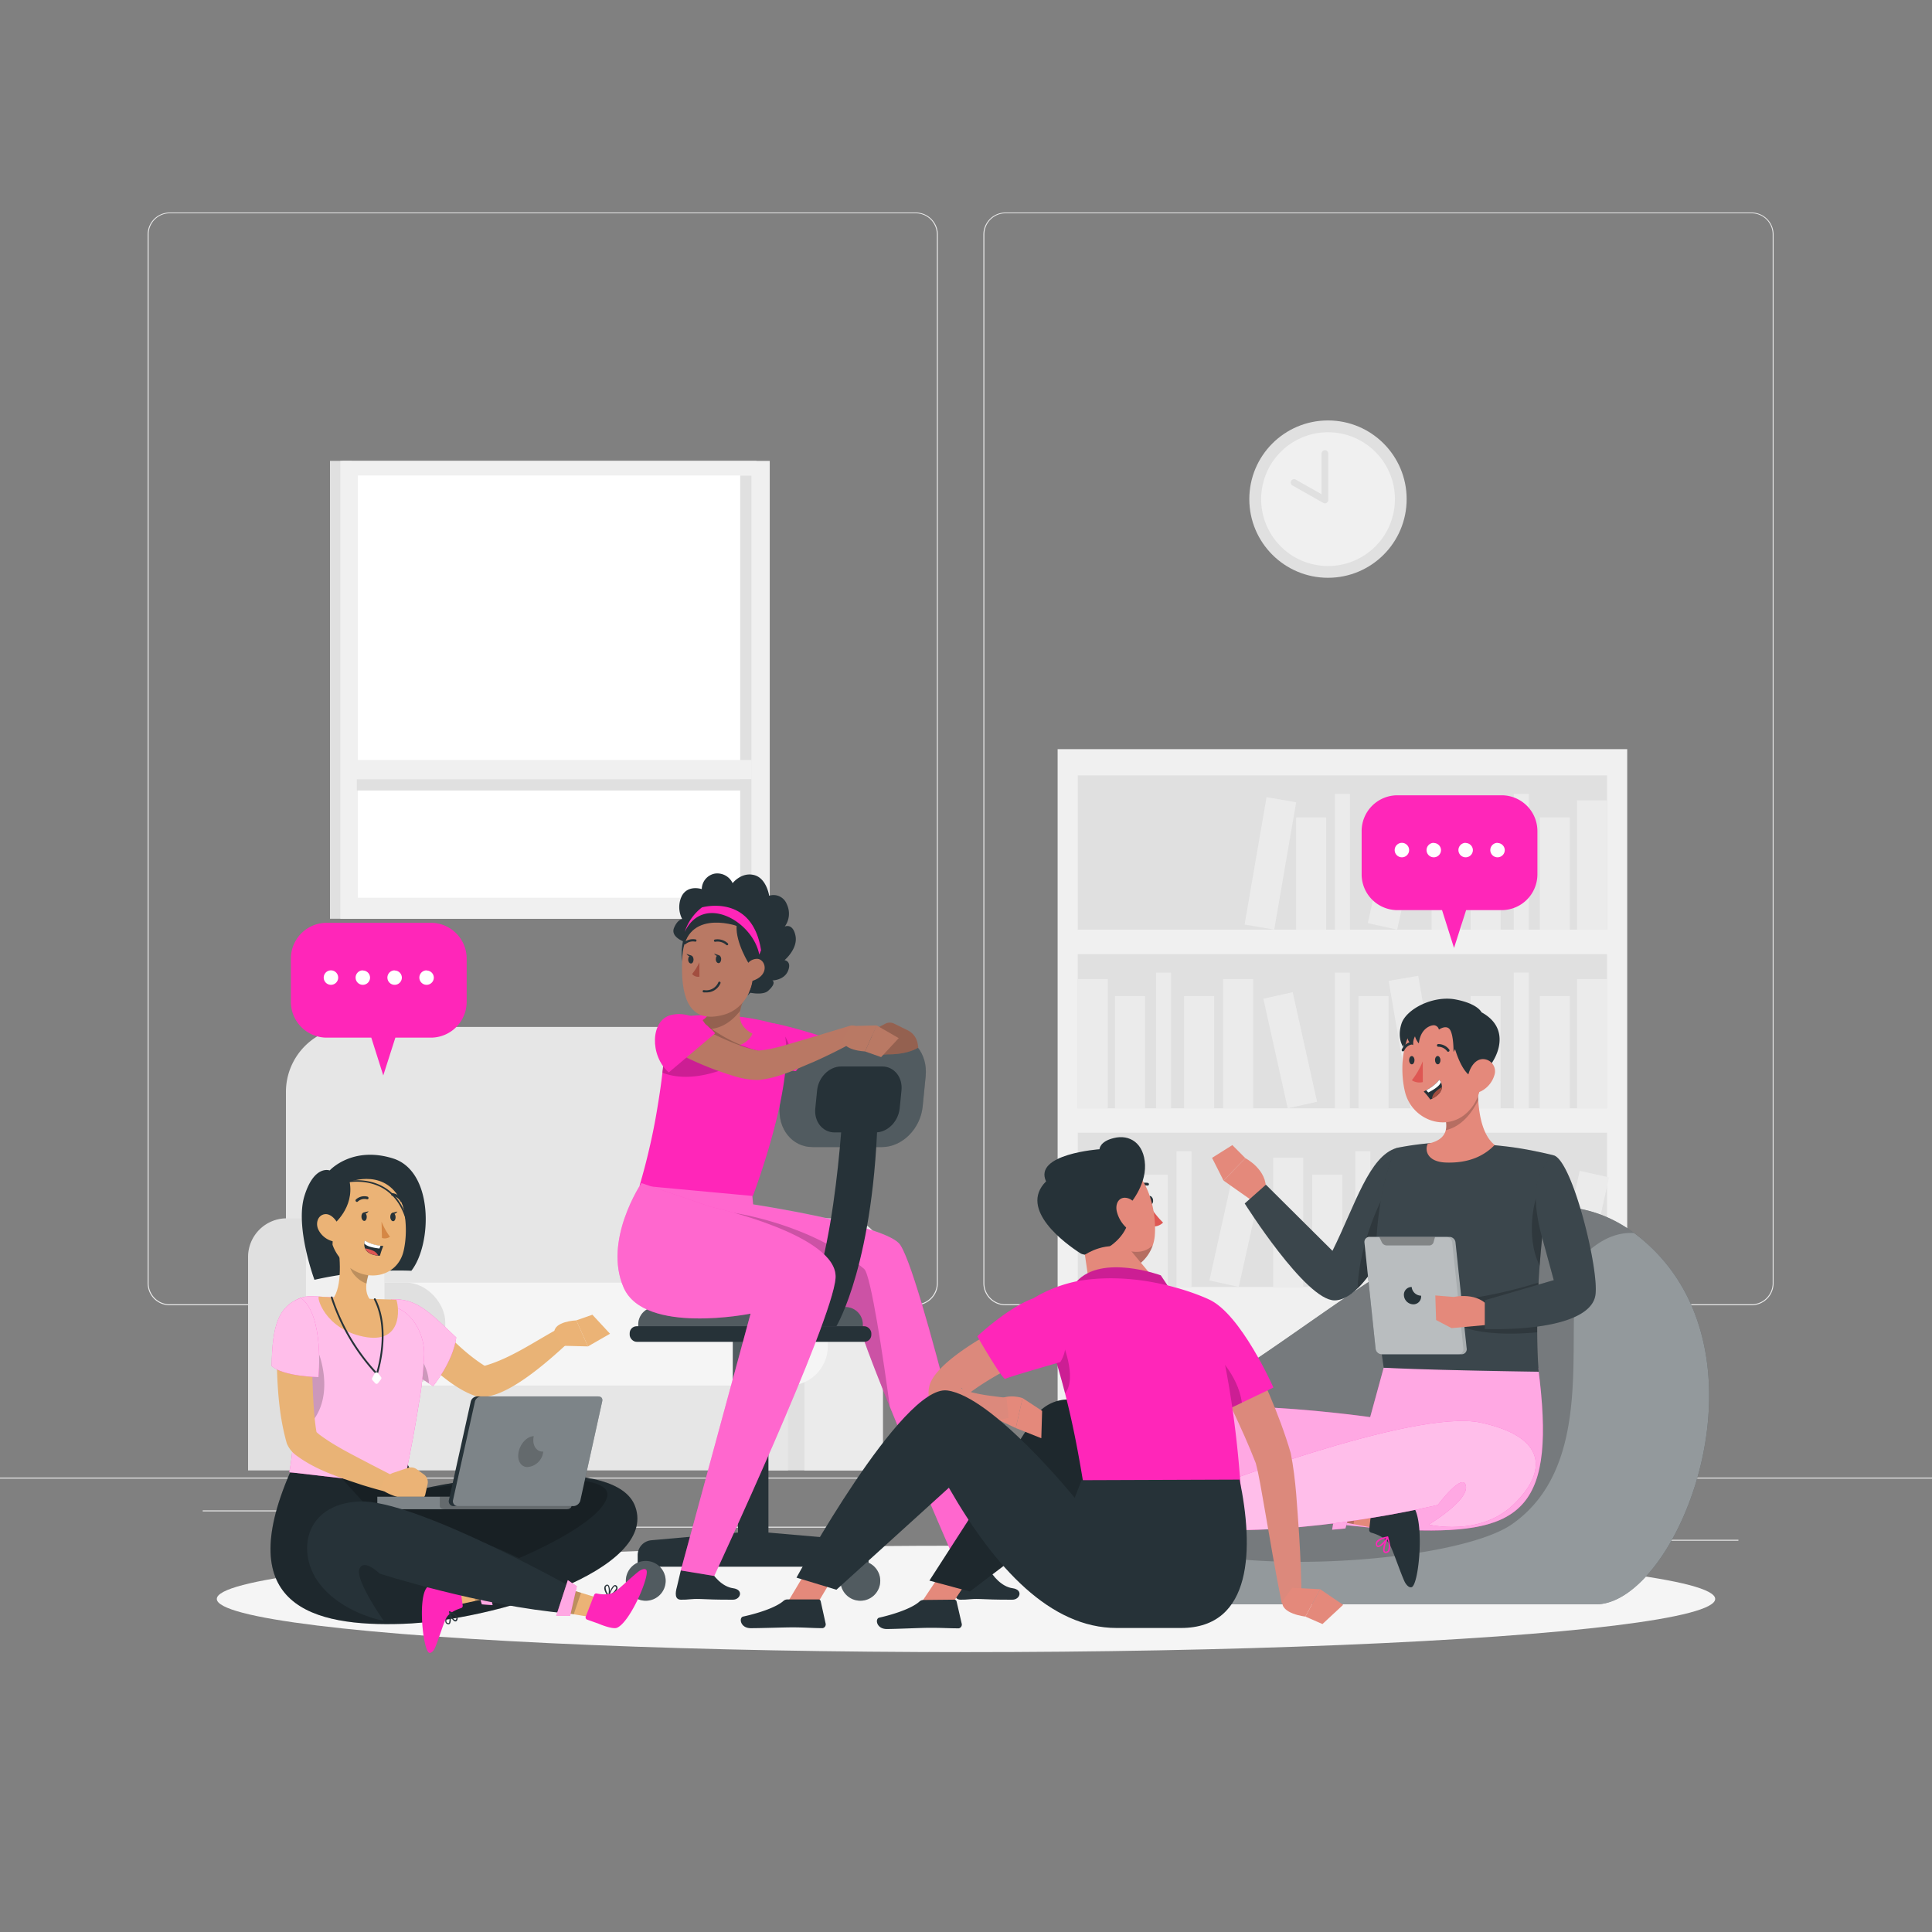 <svg xmlns="http://www.w3.org/2000/svg" viewBox="0 0 500 500"><rect x="0" y="0" width="500" height="500" fill="#808080" stroke="none"/><g id="freepik--background-complete--inject-61"><rect y="382.4" width="500" height="0.25" style="fill:#ebebeb"></rect><rect x="416.78" y="398.49" width="33.12" height="0.25" style="fill:#ebebeb"></rect><rect x="322.53" y="401.21" width="8.69" height="0.25" style="fill:#ebebeb"></rect><rect x="396.59" y="389.21" width="19.19" height="0.25" style="fill:#ebebeb"></rect><rect x="52.46" y="390.89" width="43.19" height="0.25" style="fill:#ebebeb"></rect><rect x="104.56" y="390.89" width="6.33" height="0.25" style="fill:#ebebeb"></rect><rect x="131.47" y="395.11" width="93.68" height="0.25" style="fill:#ebebeb"></rect><path d="M237,337.8H43.91a5.71,5.71,0,0,1-5.7-5.71V60.66A5.71,5.71,0,0,1,43.91,55H237a5.71,5.71,0,0,1,5.71,5.71V332.09A5.71,5.71,0,0,1,237,337.8ZM43.91,55.2a5.46,5.46,0,0,0-5.45,5.46V332.09a5.46,5.46,0,0,0,5.45,5.46H237a5.47,5.47,0,0,0,5.46-5.46V60.66A5.47,5.47,0,0,0,237,55.2Z" style="fill:#ebebeb"></path><path d="M453.31,337.8H260.21a5.72,5.72,0,0,1-5.71-5.71V60.66A5.72,5.72,0,0,1,260.21,55h193.1A5.71,5.71,0,0,1,459,60.66V332.09A5.71,5.71,0,0,1,453.31,337.8ZM260.21,55.2a5.47,5.47,0,0,0-5.46,5.46V332.09a5.47,5.47,0,0,0,5.46,5.46h193.1a5.47,5.47,0,0,0,5.46-5.46V60.66a5.47,5.47,0,0,0-5.46-5.46Z" style="fill:#ebebeb"></path><rect x="85.39" y="119.28" width="5.63" height="118.5" transform="translate(176.42 357.05) rotate(180)" style="fill:#e0e0e0"></rect><rect x="88.65" y="119.28" width="107.14" height="118.5" style="fill:#e0e0e0"></rect><rect x="88.08" y="119.28" width="111.13" height="118.5" style="fill:#f0f0f0"></rect><rect x="92.61" y="123.06" width="101.9" height="109.27" style="fill:#fff"></rect><rect x="191.56" y="123.06" width="2.95" height="109.27" style="fill:#e0e0e0"></rect><rect x="140.64" y="153.34" width="2.95" height="99.53" transform="translate(-61 345.22) rotate(-90)" style="fill:#e0e0e0"></rect><rect x="91.03" y="196.69" width="103.48" height="4.95" style="fill:#f0f0f0"></rect><rect x="273.7" y="193.87" width="147.41" height="186.67" transform="translate(694.82 574.42) rotate(180)" style="fill:#f0f0f0"></rect><rect x="278.91" y="200.68" width="136.99" height="39.92" transform="translate(694.82 441.27) rotate(180)" style="fill:#e0e0e0"></rect><rect x="408.13" y="207.14" width="7.78" height="33.45" transform="translate(824.03 447.73) rotate(180)" style="fill:#ebebeb"></rect><rect x="370.5" y="207.14" width="7.78" height="33.45" transform="translate(748.77 447.73) rotate(180)" style="fill:#ebebeb"></rect><rect x="324.88" y="206.72" width="7.78" height="33.45" transform="translate(614.81 499.49) rotate(-170.22)" style="fill:#ebebeb"></rect><rect x="398.48" y="211.55" width="7.78" height="29.05" transform="translate(804.75 452.14) rotate(180)" style="fill:#ebebeb"></rect><rect x="380.6" y="211.55" width="7.78" height="29.05" transform="translate(768.97 452.14) rotate(180)" style="fill:#ebebeb"></rect><rect x="335.45" y="211.55" width="7.78" height="29.05" transform="translate(678.67 452.14) rotate(180)" style="fill:#ebebeb"></rect><rect x="357.03" y="211.05" width="7.78" height="29.05" transform="translate(664.32 524.07) rotate(-167.47)" style="fill:#ebebeb"></rect><rect x="391.75" y="205.48" width="3.89" height="35.12" transform="translate(787.4 446.07) rotate(180)" style="fill:#ebebeb"></rect><rect x="345.46" y="205.48" width="3.89" height="35.12" transform="translate(694.82 446.07) rotate(180)" style="fill:#ebebeb"></rect><rect x="278.91" y="246.92" width="136.99" height="39.92" style="fill:#e0e0e0"></rect><rect x="278.91" y="253.38" width="7.78" height="33.45" style="fill:#ebebeb"></rect><rect x="316.54" y="253.38" width="7.78" height="33.45" style="fill:#ebebeb"></rect><rect x="362.16" y="252.96" width="7.78" height="33.45" transform="translate(-40.49 66.09) rotate(-9.78)" style="fill:#ebebeb"></rect><rect x="288.56" y="257.79" width="7.78" height="29.05" style="fill:#ebebeb"></rect><rect x="306.44" y="257.79" width="7.78" height="29.05" style="fill:#ebebeb"></rect><rect x="351.59" y="257.79" width="7.78" height="29.05" style="fill:#ebebeb"></rect><rect x="330.01" y="257.29" width="7.78" height="29.05" transform="translate(-51.01 78.9) rotate(-12.53)" style="fill:#ebebeb"></rect><rect x="299.18" y="251.72" width="3.89" height="35.12" style="fill:#ebebeb"></rect><rect x="345.46" y="251.72" width="3.89" height="35.12" style="fill:#ebebeb"></rect><rect x="408.13" y="253.38" width="7.78" height="33.45" transform="translate(824.03 540.21) rotate(180)" style="fill:#ebebeb"></rect><rect x="398.48" y="257.79" width="7.78" height="29.05" transform="translate(804.75 544.62) rotate(180)" style="fill:#ebebeb"></rect><rect x="380.6" y="257.79" width="7.78" height="29.05" transform="translate(768.97 544.62) rotate(180)" style="fill:#ebebeb"></rect><rect x="391.75" y="251.72" width="3.89" height="35.12" transform="translate(787.4 538.55) rotate(180)" style="fill:#ebebeb"></rect><rect x="278.91" y="293.15" width="136.99" height="39.92" transform="translate(694.82 626.22) rotate(180)" style="fill:#e0e0e0"></rect><rect x="329.5" y="299.62" width="7.78" height="33.45" transform="translate(666.77 632.69) rotate(180)" style="fill:#ebebeb"></rect><rect x="283.88" y="299.2" width="7.78" height="33.45" transform="translate(517.7 676.13) rotate(-170.22)" style="fill:#ebebeb"></rect><rect x="357.48" y="304.02" width="7.78" height="29.05" transform="translate(722.75 637.09) rotate(180)" style="fill:#ebebeb"></rect><rect x="339.59" y="304.02" width="7.78" height="29.05" transform="translate(686.97 637.09) rotate(180)" style="fill:#ebebeb"></rect><rect x="294.45" y="304.02" width="7.78" height="29.05" transform="translate(596.67 637.09) rotate(180)" style="fill:#ebebeb"></rect><rect x="316.03" y="303.53" width="7.78" height="29.05" transform="translate(563.24 697.92) rotate(-167.47)" style="fill:#ebebeb"></rect><rect x="350.75" y="297.95" width="3.89" height="35.12" transform="translate(705.4 631.02) rotate(180)" style="fill:#ebebeb"></rect><rect x="304.46" y="297.95" width="3.89" height="35.12" transform="translate(612.82 631.02) rotate(180)" style="fill:#ebebeb"></rect><rect x="373.41" y="299.2" width="7.78" height="33.45" transform="translate(695.46 691.34) rotate(-170.22)" style="fill:#ebebeb"></rect><rect x="383.98" y="304.02" width="7.78" height="29.05" transform="translate(775.74 637.09) rotate(180)" style="fill:#ebebeb"></rect><rect x="405.56" y="303.53" width="7.78" height="29.05" transform="translate(740.17 717.34) rotate(-167.47)" style="fill:#ebebeb"></rect><rect x="394" y="297.95" width="3.89" height="35.12" transform="translate(791.88 631.02) rotate(180)" style="fill:#ebebeb"></rect><path d="M176.4,265.78H90.84A16.81,16.81,0,0,0,74,282.58V349.4H193.21V282.58A16.8,16.8,0,0,0,176.4,265.78Z" style="fill:#e6e6e6"></path><path d="M218.51,315.3H203.2a10,10,0,0,0-10,10v55.25h35.28V325.29A10,10,0,0,0,218.51,315.3Z" style="fill:#e0e0e0"></path><path d="M218.51,315.3h-.33a10,10,0,0,0-10,10v55.25h20.29V325.29A10,10,0,0,0,218.51,315.3Z" style="fill:#ebebeb"></path><rect x="86.5" y="355.16" width="117.43" height="25.38" style="fill:#e6e6e6"></rect><rect x="80.69" y="331.95" width="133.55" height="26.63" rx="10.15" style="fill:#f5f5f5"></rect><rect x="80.88" y="331.95" width="34.35" height="26.63" rx="10.15" style="fill:#e0e0e0;isolation:isolate"></rect><path d="M89.51,315.3H74.2a10,10,0,0,0-10,10v55.25H99.5V325.29A10,10,0,0,0,89.51,315.3Z" style="fill:#e0e0e0"></path><path d="M89.51,315.3h-.32a10,10,0,0,0-10,10v55.25H99.5V325.29A10,10,0,0,0,89.51,315.3Z" style="fill:#f0f0f0"></path><circle cx="343.68" cy="129.17" r="20.36" style="fill:#e0e0e0"></circle><circle cx="343.68" cy="129.17" r="17.31" transform="translate(161.13 447.72) rotate(-80.78)" style="fill:#f0f0f0"></circle><polyline points="342.87 117.29 342.87 129.39 334.85 124.85" style="fill:#f0f0f0"></polyline><path d="M342.87,130.26a.82.82,0,0,1-.43-.12l-8-4.53a.87.87,0,0,1,.86-1.51l6.72,3.81V117.29a.87.87,0,0,1,1.73,0v12.1a.86.86,0,0,1-.43.75A.82.82,0,0,1,342.87,130.26Z" style="fill:#e0e0e0"></path></g><g id="freepik--Shadow--inject-61"><ellipse id="freepik--path--inject-61" cx="250" cy="413.8" rx="193.89" ry="13.77" style="fill:#f5f5f5"></ellipse></g><g id="freepik--speech-bubble-2--inject-61"><path d="M388.66,205.82h-27a9.27,9.27,0,0,0-9.27,9.27v11.18a9.27,9.27,0,0,0,9.27,9.27h11.54l3.1,9.79,3.13-9.79h9.18a9.27,9.27,0,0,0,9.27-9.27V215.09A9.27,9.27,0,0,0,388.66,205.82Z" style="fill:#FF26B9"></path><path d="M364.68,220a1.87,1.87,0,1,1-1.87-1.87A1.87,1.87,0,0,1,364.68,220Zm6.38-1.87a1.87,1.87,0,1,0,1.87,1.87A1.87,1.87,0,0,0,371.06,218.17Zm8.25,0a1.87,1.87,0,1,0,1.87,1.87A1.87,1.87,0,0,0,379.31,218.17Zm8.25,0a1.87,1.87,0,1,0,1.87,1.87A1.87,1.87,0,0,0,387.56,218.17Z" style="fill:#fff"></path></g><g id="freepik--speech-bubble-1--inject-61"><path d="M111.5,238.82H84.55a9.27,9.27,0,0,0-9.27,9.27v11.18a9.27,9.27,0,0,0,9.27,9.27H96.09l3.1,9.78,3.13-9.78h9.18a9.27,9.27,0,0,0,9.27-9.27V248.09A9.27,9.27,0,0,0,111.5,238.82Z" style="fill:#FF26B9"></path><path d="M87.52,253a1.87,1.87,0,1,1-1.87-1.87A1.87,1.87,0,0,1,87.52,253Zm6.38-1.87A1.87,1.87,0,1,0,95.77,253,1.86,1.86,0,0,0,93.9,251.17Zm8.25,0A1.87,1.87,0,1,0,104,253,1.86,1.86,0,0,0,102.15,251.17Zm8.25,0a1.87,1.87,0,1,0,1.87,1.87A1.86,1.86,0,0,0,110.4,251.17Z" style="fill:#fff"></path></g><g id="freepik--character-4--inject-61"><path d="M413,415.2H286.08c-23.71,0-25.23-27.92-5.74-41.06A37.31,37.31,0,0,1,292,369c38.59-10.15,92.81-78.38,131-49.83l.11.08C461.15,348,434.56,415.2,413,415.2Z" style="fill:#263238"></path><path d="M413,415.2H286.08c-23.71,0-25.23-27.92-5.74-41.06A37.31,37.31,0,0,1,292,369c38.59-10.15,92.81-78.38,131-49.83l.11.08C461.15,348,434.56,415.2,413,415.2Z" style="fill:#fff;opacity:0.5"></path><path d="M422.9,319.12c-3.2-.21-7.08.69-11.26,4.19-10.85,9.1,5.65,52.91-20.3,71.13-14.48,10.17-76.95,14.65-97.8,2.18-15.39-9.21-15.59-15-13.2-22.48A37.31,37.31,0,0,1,292,369C330.54,358.8,384.76,290.57,422.9,319.12Z" style="isolation:isolate;opacity:0.2"></path><g id="freepik--group--inject-61"><path d="M324.22,310.86l-7.57-5.33,5.66-5.79s5.81,3,5.26,8.35Z" style="fill:#e4897b"></path><polygon points="313.68 299.65 318.93 296.35 322.31 299.74 316.65 305.53 313.68 299.65" style="fill:#e4897b"></polygon><path d="M361.46,297.09c-7.17,2.11-10.7,14.72-16.62,26.63L327.61,306.6l-5.48,4.86s15.78,25.07,23.23,25.07c9.3,0,18.95-25.83,18.95-25.83Z" style="fill:#263238"></path><path d="M364.31,310.7s-1.53,4.09-4,9c-2.35,4.78-5.55,10.35-9,13.72-1.95,1.89-4,3.09-6,3.09-7.45,0-23.23-25.07-23.23-25.07l5.48-4.86,17.23,17.12c5.92-11.91,9.44-24.52,16.63-26.63Z" style="fill:#fff;opacity:0.1"></path><path d="M360.35,319.72c-2.35,4.78-5.55,10.35-9,13.72.37-11.43,6-22.58,6-22.58A24.83,24.83,0,0,1,360.35,319.72Z" style="opacity:0.2"></path><path d="M354.6,366.75s-60.85-8.74-64.07,4.61C287.14,385.48,336,395,365.2,396s37.58-6,32.89-42h-40Z" style="fill:#FF26B9"></path><path d="M354.6,366.75s-60.85-8.74-64.07,4.61C287.14,385.48,336,395,365.2,396s37.58-6,32.89-42h-40Z" style="fill:#fff;isolation:isolate;opacity:0.6"></path><polygon points="320.71 394.59 307.96 394.6 301.84 394.61 301.11 388.16 306.77 387.4 320.6 385.56 320.71 394.59" style="fill:#e4897b"></polygon><path d="M302.49,387.35l1.55,7.36a.73.73,0,0,1-.59.88l-3.67.66s-4.87,1.24-6.24.37c-4-2.56-7.84-18.74-6.21-19.94.59-.44,1.62.23,2.14.76,1.64,1.67,5.13,6.34,6.52,7.72,1.61,1.62,4.48,1.67,5.74,1.6A.74.74,0,0,1,302.49,387.35Z" style="fill:#263238"></path><polygon points="320.71 394.59 307.96 394.6 306.77 387.4 320.6 385.56 320.71 394.59" style="isolation:isolate;opacity:0.2"></polygon><polygon points="339.35 383.21 351.45 387.24 357.26 389.17 355.91 395.51 350.3 394.44 336.6 391.82 339.35 383.21" style="fill:#e4897b"></polygon><path d="M354.35,395.84l.85-7.47a.75.75,0,0,1,.84-.65l3.69.54s5,.36,6,1.62c3,3.69,1.52,20.26-.4,20.88-.71.23-1.47-.73-1.8-1.39-1-2.11-2.86-7.65-3.74-9.39-1-2.05-3.73-3-4.94-3.34A.73.73,0,0,1,354.35,395.84Z" style="fill:#263238"></path><polygon points="339.35 383.21 351.45 387.24 350.3 394.44 336.6 391.82 339.35 383.21" style="isolation:isolate;opacity:0.2"></polygon><polygon points="348.2 395.56 344.75 395.89 346.81 383.95 350.77 386.04 348.2 395.56" style="fill:#FF26B9"></polygon><polygon points="348.2 395.56 344.75 395.89 346.81 383.95 350.77 386.04 348.2 395.56" style="fill:#fff;isolation:isolate;opacity:0.6"></polygon><path d="M359.75,399.89a2.65,2.65,0,0,1-.23,1.59,1,1,0,0,1-.9.45.61.61,0,0,1-.54-.28c-.52-.88.7-3.59.85-3.89a.14.14,0,0,1,.16-.1.18.18,0,0,1,.16.14A10.61,10.61,0,0,1,359.75,399.89Zm-1.44,1.3a.57.57,0,0,0,.08.25.2.2,0,0,0,.21.11.64.64,0,0,0,.62-.3,4.23,4.23,0,0,0-.15-2.89A8.2,8.2,0,0,0,358.31,401.19Z" style="fill:#FF26B9"></path><path d="M359.28,397.82l0,.08c-.33.87-1.83,2.59-2.68,2.47a.63.63,0,0,1-.52-.58,1,1,0,0,1,.14-.83c.62-1,2.77-1.32,2.89-1.31a.16.16,0,0,1,.17.08A.18.18,0,0,1,359.28,397.82Zm-2.88,1.83v.08c.06.25.16.26.21.28.5.07,1.65-1.05,2.15-1.91a3.89,3.89,0,0,0-2.26,1.09.75.75,0,0,0-.11.46Z" style="fill:#FF26B9"></path><path d="M309.12,386.47s56.61-22,73.95-18.32,17.42,12.75,8.63,21.21-21.92,5.2-21.92,5.2,10.32-6.18,9.6-10-7.28,4.91-7.28,4.91-34.21,8.37-62.46,6.16Z" style="fill:#FF26B9"></path><path d="M296.38,385.28a2.58,2.58,0,0,1-.52-1.51,1,1,0,0,1,.58-.82.63.63,0,0,1,.61,0c.86.55,1,3.52,1,3.86a.15.15,0,0,1-.1.16.19.19,0,0,1-.21,0A10.38,10.38,0,0,1,296.38,385.28Zm.68-1.82a.66.66,0,0,0-.19-.18.2.2,0,0,0-.23,0,.64.64,0,0,0-.42.55,4.19,4.19,0,0,0,1.47,2.49A8.3,8.3,0,0,0,297.06,383.46Z" style="fill:#FF26B9"></path><path d="M297.74,386.9v-.09c-.1-.92.43-3.14,1.25-3.43a.63.63,0,0,1,.73.28,1.11,1.11,0,0,1,.26.8c-.1,1.17-1.86,2.44-2,2.5a.17.17,0,0,1-.19,0A.16.16,0,0,1,297.74,386.9Zm1.72-2.95,0-.07c-.16-.19-.26-.15-.31-.14-.48.16-1,1.68-1,2.68.49-.41,1.44-1.27,1.5-2a.76.76,0,0,0-.12-.46Z" style="fill:#FF26B9"></path><path d="M309.12,386.47s56.61-22,73.95-18.32,17.42,12.75,8.63,21.21-21.92,5.2-21.92,5.2,10.32-6.18,9.6-10-7.28,4.91-7.28,4.91-34.21,8.37-62.46,6.16Z" style="fill:#fff;isolation:isolate;opacity:0.7"></path><polygon points="308.43 386.3 311.61 384.84 313.44 396.75 309.02 396.03 308.43 386.3" style="fill:#FF26B9"></polygon><polygon points="308.43 386.3 311.61 384.84 313.44 396.75 309.02 396.03 308.43 386.3" style="fill:#fff;isolation:isolate;opacity:0.6"></polygon><path d="M402.11,299c-6.11,34-3.89,56-3.89,56s-28.43-.39-40.11-1.05c-6.23-41.21,3.35-56.87,3.35-56.87a76.17,76.17,0,0,1,9.25-1.27c.65-.05,1.32-.08,2-.11a144.94,144.94,0,0,1,16.49.93c1,.11,2.09.25,3.11.4C397.52,297.82,402.11,299,402.11,299Z" style="fill:#263238"></path><path d="M402.11,299c-.76,4.22-1.39,8.26-1.91,12.08-.82,6-1.37,11.56-1.73,16.5-.11,1.49-.21,2.94-.28,4.32-.29,5.06-.37,9.39-.36,12.89,0,6.58.39,10.21.39,10.21s-28.43-.39-40.11-1.05c-6.24-41.21,3.36-56.87,3.36-56.87a75.81,75.81,0,0,1,9.24-1.27c.65-.05,1.32-.08,2-.11a142.67,142.67,0,0,1,16.49.93c1,.11,2.09.25,3.11.4C397.52,297.81,402.11,299,402.11,299Z" style="fill:#fff;opacity:0.1"></path><path d="M376.72,336.53a117.35,117.35,0,0,0,21.47-4.62c-.29,5.06-.37,9.39-.36,12.89-13.57,1.25-19.11-1.36-19.11-1.36Z" style="opacity:0.2"></path><path d="M400.2,311.09c-.82,6-1.37,11.56-1.73,16.5-3.89-7.92-1-17.42-1-17.42Z" style="opacity:0.2"></path><path d="M378.26,350.49H357.58A1.61,1.61,0,0,1,356,349l-2.88-27.45a1.31,1.31,0,0,1,1.32-1.45h20.68a1.61,1.61,0,0,1,1.57,1.45L379.58,349A1.31,1.31,0,0,1,378.26,350.49Z" style="fill:#263238"></path><path d="M378.26,350.49H357.58A1.61,1.61,0,0,1,356,349l-2.88-27.45a1.31,1.31,0,0,1,1.32-1.45h20.68a1.61,1.61,0,0,1,1.57,1.45L379.58,349A1.31,1.31,0,0,1,378.26,350.49Z" style="fill:#fff;opacity:0.6"></path><path d="M377.4,350.49H357.58A1.61,1.61,0,0,1,356,349l-2.88-27.45a1.31,1.31,0,0,1,1.32-1.45h19.82a1.61,1.61,0,0,1,1.57,1.45L378.72,349A1.31,1.31,0,0,1,377.4,350.49Z" style="fill:#fff;opacity:0.2"></path><path d="M365.34,333.07a2,2,0,0,0-2,2.25,2.48,2.48,0,0,0,2.43,2.24,2,2,0,0,0,2-2.24A2.49,2.49,0,0,1,365.34,333.07Z" style="fill:#263238"></path><path d="M369.82,322.32H358.89a1.44,1.44,0,0,1-1.28-.82l-.65-1.36h14.42L371,321.5A1.15,1.15,0,0,1,369.82,322.32Z" style="opacity:0.3"></path><path d="M376.24,335.65l-4.78-.39.2,6.36,4,2.1,9.22-.84.75-4.29C382.6,334.15,376.24,335.65,376.24,335.65Z" style="fill:#e4897b"></path><path d="M402.11,299c4.91,1.48,11.87,30,10.76,36.3s-13.22,9-28.61,8.65v-7.44l17.85-5.21-3-11s-2.48-8.09-1.37-13.75A13.91,13.91,0,0,1,402.11,299Z" style="fill:#263238"></path><path d="M402.11,299c4.91,1.48,11.87,30,10.76,36.3s-13.22,9-28.61,8.65v-7.44l17.85-5.21-3-11s-2.48-8.09-1.37-13.75A13.91,13.91,0,0,1,402.11,299Z" style="fill:#fff;opacity:0.1"></path><path d="M386.82,296.31c-2.49,2.6-6.4,4.78-12.67,4.55-4.81-.19-5.48-3.21-4.64-4.87,2.92-.6,4.24-1.87,4.65-3.49s-.16-3.8-1-5.82l8.11-6.83,1.37-1.16c0,.39-.05.8-.07,1.23a40,40,0,0,0,0,4.76C382.84,289.15,383.9,294,386.82,296.31Z" style="fill:#e4897b"></path><path d="M382.58,284.68c-1.51,3.09-4.16,6.82-8.42,7.82.44-1.72-.16-3.8-1-5.82l8.11-6.83c.43,0,.87,0,1.3.07A40,40,0,0,0,382.58,284.68Z" style="opacity:0.2"></path><path d="M364,266.27c-1.19,2.72-1.34,8.56,2.8,7.11S366,261.6,364,266.27Z" style="fill:#263238"></path><path d="M383.83,272.3c-.36,7.28-.19,11.57-3.83,15.32-5.48,5.64-14.52,2.32-16.36-4.94-1.64-6.55-.78-17.36,6.32-20.28A10.07,10.07,0,0,1,383.83,272.3Z" style="fill:#e4897b"></path><path d="M372.79,274.36c0,.59-.3,1.08-.69,1.08s-.71-.48-.72-1.08.31-1.07.69-1.07S372.78,273.77,372.79,274.36Z" style="fill:#263238"></path><path d="M366.07,274.38c0,.59-.3,1.07-.69,1.07s-.71-.48-.71-1.07.3-1.07.69-1.07S366.07,273.78,366.07,274.38Z" style="fill:#263238"></path><path d="M368.21,274.67a20.34,20.34,0,0,1-2.82,4.9,3.54,3.54,0,0,0,2.83.47Z" style="fill:#de5753"></path><path d="M374.83,272.19a.34.34,0,0,1-.32-.13,2.82,2.82,0,0,0-2.25-1.16.36.36,0,0,1-.38-.32.35.35,0,0,1,.32-.38,3.53,3.53,0,0,1,2.86,1.43.35.35,0,0,1-.06.49A.36.36,0,0,1,374.83,272.19Z" style="fill:#263238"></path><path d="M363.15,272.08a.36.36,0,0,1-.2,0,.35.35,0,0,1-.16-.47,3.44,3.44,0,0,1,2.48-2,.35.35,0,0,1,.39.31.34.34,0,0,1-.29.39,2.65,2.65,0,0,0-1.95,1.57A.37.37,0,0,1,363.15,272.08Z" style="fill:#263238"></path><path d="M372.39,266.46s2-1.44,2.92.11.86,5.68.86,5.68l.4-.73s2.59,9.2,6.34,6.88,9.26-11.66.5-16.42c0,0-.93-2.22-6.72-3.32s-12.79,2.48-14,6.31.48,6,.48,6a5.41,5.41,0,0,1,1.11-2.27,2.41,2.41,0,0,0,1.45,1.76,4.17,4.17,0,0,1,.47-2.26,4.72,4.72,0,0,0,1,1.84c.42-3.94,3.1-4.74,3.94-4.71A1.44,1.44,0,0,1,372.39,266.46Z" style="fill:#263238"></path><path d="M386.72,278.33a6.87,6.87,0,0,1-3.38,4.06c-2.16,1.11-3.74-.72-3.56-3,.16-2.07,1.47-5.14,3.84-5.29A3.15,3.15,0,0,1,386.72,278.33Z" style="fill:#e4897b"></path><path d="M368.45,282.48a18.29,18.29,0,0,1,1.72,2.09l.43-.21c1.93-1,2.51-2.07,2.56-3a2.87,2.87,0,0,0-.27-1.3,2.62,2.62,0,0,0-.4-.64,10.1,10.1,0,0,1-3.39,2.7C368.71,282.36,368.45,282.48,368.45,282.48Z" style="fill:#263238"></path><path d="M369.1,282.14l.53.6c1.81-.92,3-1.82,3.26-2.66a2.62,2.62,0,0,0-.4-.64A10.1,10.1,0,0,1,369.1,282.14Z" style="fill:#fff"></path><path d="M370.6,284.36c1.93-1,2.51-2.07,2.56-3a7,7,0,0,0-1.93,1.51A2.61,2.61,0,0,0,370.6,284.36Z" style="fill:#a24e3f"></path></g></g><g id="freepik--character-2--inject-61"><path d="M194.41,306.18l.52,5.55s32.48,4.94,37.68,10,23.65,85.09,23.65,85.09l-7.44,1s-25.82-59-27.2-67.54c0,0-22.74.85-38.26.85s-17.37-35-17.37-35Z" style="fill:#FF26B9"></path><path d="M256.26,406.83l-7.44,1s-10.56-24.13-18.53-43.76c-4.51-11.07-8.18-20.71-8.67-23.79,0,0-15.74.58-30,.78-2.88,0-5.69.06-8.3.06-15.52,0-17.37-35-17.37-35h28.42l.52,5.55s32.49,4.93,37.68,10S256.26,406.83,256.26,406.83Z" style="fill:#fff;opacity:0.3"></path><path d="M262,414c-5,0-5.67-.08-8.49-.18-2.41-.08-3,.22-4.92.18-1.62,0-1.56-1.59-1.06-3.37.25-.9.63-2.79,1-4.23l7.34-.54c1,2,3.36,4.79,6.18,5.17S264,414,262,414Z" style="fill:#263238"></path><path d="M230.29,364.11c-4.51-11.07-8.18-20.71-8.67-23.79,0,0-15.74.58-30,.78l-1.54-27.19s20.08,2.88,33.58,14.51C225.37,329.86,228.7,352.13,230.29,364.11Z" style="isolation:isolate;opacity:0.2"></path><path d="M165.18,338.26h58.11a0,0,0,0,1,0,0v3.57a4.49,4.49,0,0,1-4.49,4.49H169.67a4.49,4.49,0,0,1-4.49-4.49v-3.57A0,0,0,0,1,165.18,338.26Z" transform="translate(388.47 684.59) rotate(180)" style="fill:#263238"></path><path d="M165.18,338.26h58.11a0,0,0,0,1,0,0v3.57a4.49,4.49,0,0,1-4.49,4.49H169.67a4.49,4.49,0,0,1-4.49-4.49v-3.57A0,0,0,0,1,165.18,338.26Z" transform="translate(388.47 684.59) rotate(180)" style="fill:#fff;opacity:0.2"></path><path d="M221.27,398.58l-22.4-1.95V367.21H191v29.41l-22.48,2a3.87,3.87,0,0,0-3.49,3.85v3h59.74v-3A3.87,3.87,0,0,0,221.27,398.58Z" style="fill:#263238"></path><path d="M172.27,409.12a5.15,5.15,0,1,1-5.15-5.15A5.15,5.15,0,0,1,172.27,409.12Z" style="fill:#263238"></path><circle cx="222.66" cy="409.12" r="5.15" style="fill:#263238"></circle><path d="M189.64,344.41h10.59a0,0,0,0,1,0,0v25.09a3.71,3.71,0,0,1-3.71,3.71h-3.16a3.71,3.71,0,0,1-3.71-3.71V344.41A0,0,0,0,1,189.64,344.41Z" style="fill:#263238"></path><path d="M189.64,344.41h10.59a0,0,0,0,1,0,0v25.09a3.71,3.71,0,0,1-3.71,3.71h-3.16a3.71,3.71,0,0,1-3.71-3.71V344.41A0,0,0,0,1,189.64,344.41Z" style="fill:#fff;isolation:isolate;opacity:0.2"></path><rect x="162.97" y="343.23" width="62.54" height="4.03" rx="1.81" transform="translate(388.47 690.49) rotate(180)" style="fill:#263238"></rect><path d="M172.27,409.12a5.15,5.15,0,1,1-5.15-5.15A5.15,5.15,0,0,1,172.27,409.12Z" style="fill:#fff;isolation:isolate;opacity:0.2"></path><circle cx="222.66" cy="409.12" r="5.15" style="fill:#fff;isolation:isolate;opacity:0.2"></circle><path d="M228.23,296.86H210.28c-5.26,0-9.06-4.73-8.48-10.55l.76-7.78c.58-5.83,5.3-10.56,10.56-10.56h17.95c5.26,0,9.06,4.73,8.49,10.56l-.77,7.78C238.22,292.13,233.49,296.86,228.23,296.86Z" style="fill:#263238"></path><path d="M228.23,296.86H210.28c-5.26,0-9.06-4.73-8.48-10.55l.76-7.78c.58-5.83,5.3-10.56,10.56-10.56h17.95c5.26,0,9.06,4.73,8.49,10.56l-.77,7.78C238.22,292.13,233.49,296.86,228.23,296.86Z" style="fill:#fff;opacity:0.2"></path><path d="M226.58,293.07H216c-3.11,0-5.36-2.79-5-6.24l.46-4.59c.33-3.45,3.13-6.24,6.24-6.24h10.6c3.11,0,5.36,2.79,5,6.24l-.46,4.59C232.48,290.28,229.69,293.07,226.58,293.07Z" style="fill:#263238"></path><path d="M218.16,286.21s-2.42,48.65-12.9,57h11.21s10-16.57,10.73-57Z" style="fill:#263238"></path><path d="M227.18,265.94l1.93-1a2.57,2.57,0,0,1,2.34,0l3.46,1.7a4.74,4.74,0,0,1,2.59,3.51l.16.95c-3.09,1.94-7.85,1.76-7.85,1.76l-1.37.11a2.12,2.12,0,0,1-2.33-1.92l-.24-2.7A2.46,2.46,0,0,1,227.18,265.94Z" style="fill:#b97964"></path><path d="M227.18,265.94l1.93-1a2.57,2.57,0,0,1,2.34,0l3.46,1.7a4.74,4.74,0,0,1,2.59,3.51l.16.95c-3.09,1.94-7.85,1.76-7.85,1.76l-1.37.11a2.12,2.12,0,0,1-2.33-1.92l-.24-2.7A2.46,2.46,0,0,1,227.18,265.94Z" style="isolation:isolate;opacity:0.2"></path><path d="M213,268.32l-7,8.85h-6.66l.87-12.35C205.25,265.79,213,268.32,213,268.32Z" style="fill:#FF26B9"></path><path d="M205.41,277.17h-5.76l3.58-8.85S205.28,271.43,205.41,277.17Z" style="isolation:isolate;opacity:0.2"></path><path d="M194.84,309.52l-29.31-2.72c.92-3.12,1.73-6.18,2.41-9.13.86-3.61,1.54-7.07,2.08-10.3s1-6.23,1.32-8.95l.09-.77c0-.43.1-.85.14-1.25.29-2.63.47-4.92.59-6.81.25-3.69.25-5.82.25-5.82a61.4,61.4,0,0,1,30.15,1.79C206.92,277.84,194.84,309.52,194.84,309.52Z" style="fill:#FF26B9"></path><path d="M194.74,267.52h0a5.82,5.82,0,0,1-10.07.72l-1.27-1.89L181.84,264c2.62-1.55,3.65-6.51,4-10.77h0c.11-1.34.15-2.6.15-3.67l6.58,9a12.37,12.37,0,0,0-1,3,5.66,5.66,0,0,0-.1,1.3C191.48,264.61,192.35,266.23,194.74,267.52Z" style="fill:#b97964"></path><path d="M192.55,258.61a12.37,12.37,0,0,0-1,3c-1.73,2.22-4.42,4.57-8.13,4.72L181.84,264c2.62-1.55,3.65-6.51,4-10.77h0c.11-1.34.15-2.6.15-3.67Z" style="isolation:isolate;opacity:0.2"></path><path d="M176.74,243.58s-3.25-1.22-2.29-3.47,2.12-2.23,2.12-2.23a6.62,6.62,0,0,1-.12-6c1.61-3,5.17-1.78,5.17-1.78a4.15,4.15,0,0,1,3.3-4,4.38,4.38,0,0,1,4.68,2.46s2.24-2.91,5.52-2.11,3.94,5.37,3.94,5.37a3.66,3.66,0,0,1,4.56,2.19,5.62,5.62,0,0,1-.53,5.78s2.09-1,2.78,2.37-2.83,6.33-2.83,6.33,1.9.23.92,2.72-4.07,2.53-4.07,2.53,1.2.61-1.07,2.66-9.58-.88-9.58-.88Z" style="fill:#263238"></path><path d="M185.68,238.24c-7,.36-9,4.22-9.17,11.45-.17,9,2.16,15.31,10.79,12.93C199,259.39,197.28,237.63,185.68,238.24Z" style="fill:#b97964"></path><path d="M181,249.06a14.76,14.76,0,0,1-1.88,3,1.94,1.94,0,0,0,1.89.7Z" style="fill:#a24e3f"></path><path d="M185.25,248.26c0,.58.34,1,.72,1s.68-.48.67-1.06-.34-1-.73-1S185.23,247.69,185.25,248.26Z" style="fill:#263238"></path><path d="M186.07,247.23l-1.26-.46S185.46,247.81,186.07,247.23Z" style="fill:#263238"></path><path d="M178.1,248.35c0,.58.34,1,.73,1s.68-.48.66-1.06-.34-1-.72-1S178.09,247.78,178.1,248.35Z" style="fill:#263238"></path><path d="M178.93,247.31l-1.27-.45S178.32,247.89,178.93,247.31Z" style="fill:#263238"></path><path d="M188.15,244.63a.28.28,0,0,1-.22-.1,3.35,3.35,0,0,0-2.81-.8.3.3,0,0,1-.35-.24.3.3,0,0,1,.24-.34,3.87,3.87,0,0,1,3.36,1,.3.3,0,0,1,0,.42A.31.31,0,0,1,188.15,244.63Z" style="fill:#263238"></path><path d="M177.22,244.42a.32.32,0,0,1-.24-.11.3.3,0,0,1,.06-.42,3.58,3.58,0,0,1,3-.77.3.3,0,0,1,.2.38.3.3,0,0,1-.37.19h0a3,3,0,0,0-2.49.68A.31.31,0,0,1,177.22,244.42Z" style="fill:#263238"></path><path d="M193.93,249.61s-3.57-5.57-3.3-10c0,0-14.14-4.93-14.09,9.15,0,0-2-12.4,10-13.31s12.86,16.66,6.93,22.22C193.46,257.65,196.14,253.09,193.93,249.61Z" style="fill:#263238"></path><path d="M192.87,251.15a3.07,3.07,0,0,1,3.15-3c2.18.13,3.44,4.52-1.89,5.87C193.37,254.23,192.89,253.5,192.87,251.15Z" style="fill:#b97964"></path><path d="M182.69,256.83a4.2,4.2,0,0,1-.6,0,.3.3,0,0,1-.24-.35.29.29,0,0,1,.34-.24,3.4,3.4,0,0,0,3.71-2,.3.3,0,0,1,.56.22A3.86,3.86,0,0,1,182.69,256.83Z" style="fill:#263238"></path><path d="M196.5,247.06c-1.67-8.67-14.49-15.95-19.3-5.87a13,13,0,0,1,4.47-6.36s13-3.71,15.29,11.1Z" style="fill:#FF26B9"></path><path d="M189.67,414c-5,0-5.67-.08-8.49-.18-2.41-.08-3,.22-4.92.18-1.62,0-1.56-1.59-1.06-3.37.25-.9.63-2.79,1-4.23l7.34-.54c1,2,3.36,4.79,6.18,5.17S191.66,414,189.67,414Z" style="fill:#263238"></path><path d="M166,306.18s-10,14.87-4.58,27.09,32.83,6.7,32.83,6.7l-18.06,66.46,8.64,1.43s30.63-65.87,31.41-77.1-32.29-18.44-32.29-18.44Z" style="fill:#FF26B9"></path><path d="M166,306.18s-10,14.87-4.58,27.09,32.83,6.7,32.83,6.7l-18.06,66.46,8.64,1.43s30.63-65.87,31.41-77.1-32.29-18.44-32.29-18.44Z" style="fill:#fff;opacity:0.3"></path><path d="M196.5,272s-14,9.86-25.07,5.62c0-.43.1-.85.14-1.25.29-2.63.47-4.92.59-6.81a67.54,67.54,0,0,1,11.13-3.95A36.85,36.85,0,0,0,196.5,272Z" style="isolation:isolate;opacity:0.2"></path><path d="M177,263.79c6.16,3,12.52,6.73,19.23,8.1,3.86-.25,8.18-1.82,12.06-2.88l11.63-3.52a2.1,2.1,0,0,1,1.63,3.85c-3.63,2-7.29,3.84-11.08,5.52-4.68,1.92-9,4.16-14.28,4.64a21.22,21.22,0,0,1-5.6-.82,83.31,83.31,0,0,1-17.64-7.47,4.23,4.23,0,0,1,4-7.42Z" style="fill:#b97864"></path><path d="M173.69,262.68c-5.39,1.28-5.57,10.53-.62,14.87l12-10.13S180.08,261.16,173.69,262.68Z" style="fill:#FF26B9"></path><path d="M220.23,265.54l6.65-.16-3,6.73s-6-.21-5.71-3.27Z" style="fill:#b97964"></path><polygon points="232.59 268.67 228.03 273.58 223.86 272.11 226.88 265.38 232.59 268.67" style="fill:#b97964"></polygon></g><g id="freepik--character-3--inject-61"><path d="M321.88,346.51c4.65,9.62,9.13,19.24,12.16,29.54,1.39,7,1.65,14.12,2.17,21.07.36,5.75.57,11.49.65,17.26l-5.15.54c-1.63-8.11-3.16-17.16-4.58-25.34-.68-3.7-1.2-7.34-2.13-10.9-3.54-9.17-8.45-18.61-12.52-27.63l9.4-4.54Z" style="fill:#dc897c"></path><path d="M329.56,359.1,321.41,363l-5.06,2.45-3.07-7.38-3.21-7.73,2.71-14.09C321.1,339.89,329.56,359.1,329.56,359.1Z" style="fill:#FF26B9"></path><path d="M321.41,363l-5.06,2.45-3.07-7.38c.63-4.18,1.16-7.73,1.16-7.73S320.36,355.65,321.41,363Z" style="opacity:0.2"></path><path d="M297,310.7c.09.6.48,1,.87,1s.63-.59.54-1.19-.49-1-.88-1S296.85,310.11,297,310.7Z" style="fill:#263238"></path><path d="M297.37,311.74A21.65,21.65,0,0,0,301,316.4a3.48,3.48,0,0,1-2.76,1Z" style="fill:#de5753"></path><path d="M294.25,307.73a.37.37,0,0,1-.24-.1.36.36,0,0,1,0-.5,3.47,3.47,0,0,1,3.06-1,.35.35,0,0,1,.27.42.35.35,0,0,1-.42.27h0a2.78,2.78,0,0,0-2.41.84A.35.35,0,0,1,294.25,307.73Z" style="fill:#263238"></path><path d="M298.86,319.74a10.38,10.38,0,0,1-2.91,6.42,10.18,10.18,0,0,1-4,2.53,9.24,9.24,0,0,1-8.67-1.41c-4.28-3.18-4.84-7.51-6.42-14.76a10.12,10.12,0,0,1,12.23-12.12C296.73,302.21,299.41,312.92,298.86,319.74Z" style="fill:#e4897b"></path><path d="M279.61,324.35c3,1.89,14.34-3.42,12.47-12.35,0,0,4.47-4.89,4.25-10.52s-4-8-8.12-6.94c-3.66.89-3.65,2.88-3.65,2.88s-17.16,1.21-13.84,8.32C263.42,313,275.92,322,279.61,324.35Z" style="fill:#263238"></path><path d="M289,313.39a8.39,8.39,0,0,0,2.81,4.6c1.87,1.54,3.39.18,3.36-2,0-2-1-5.17-3.17-5.86S288.58,311.22,289,313.39Z" style="fill:#e4897b"></path><path d="M298.34,322.26a10.46,10.46,0,0,1-2.39,3.9,10.18,10.18,0,0,1-4,2.53,22.38,22.38,0,0,1-2.92-1.77l1.52-3.73S295.21,325.47,298.34,322.26Z" style="opacity:0.2"></path><path d="M282.05,333.5l-1.28-8.77s5.71-4,11.69-1.31l9,10.85Z" style="fill:#e4897b"></path><path d="M302.5,333.19l-2.09-3.13s-15.16-5.61-21.77,1.58C278.64,331.64,293.43,339.46,302.5,333.19Z" style="fill:#FF26B9"></path><path d="M302.5,333.19l-2.09-3.13s-15.16-5.61-21.77,1.58C278.64,331.64,293.43,339.46,302.5,333.19Z" style="opacity:0.2"></path><polygon points="244.29 418.22 238.58 414.54 240.77 411.27 246.72 402.39 252.44 406.07 245.86 415.88 244.29 418.22" style="fill:#e4897b"></polygon><path d="M239,414.07l8-.08a.59.59,0,0,1,.56.45l1.34,5.81a1,1,0,0,1-.73,1.16l-.21,0c-2.58,0-4.45-.16-7.68-.13-2,0-8,.29-10.74.31s-3.14-2.68-2-2.94c5-1.15,8.82-2.71,10.42-4.18A1.57,1.57,0,0,1,239,414.07Z" style="fill:#263238"></path><path d="M240.54,409.06,251,411.88l56.78-43.08-29.13-6.38a10.48,10.48,0,0,0-11,4.57Z" style="fill:#263238"></path><path d="M240.54,409.06,251,411.88l56.78-43.08-29.13-6.38a10.48,10.48,0,0,0-11,4.57Z" style="opacity:0.2"></path><polygon points="209.5 418.43 203.6 415.06 205.62 411.68 211.09 402.5 216.99 405.87 210.94 416.01 209.5 418.43" style="fill:#e4897b"></polygon><path d="M203.83,413.93h8a.58.58,0,0,1,.56.45l1.29,5.83a1,1,0,0,1-.75,1.15l-.21,0c-2.57,0-4.45-.2-7.68-.2-2,0-8,.21-10.74.21s-3.11-2.72-2-3c5-1.1,8.85-2.62,10.47-4.07A1.61,1.61,0,0,1,203.83,413.93Z" style="fill:#263238"></path><path d="M321.48,391.42l-39.7.1c-1-3.52-2.26-15.77-6.14-30.92-1.05-4.11-2.3-8.43-3.77-12.86A95.5,95.5,0,0,0,267.43,336a35.66,35.66,0,0,1,11.66-4.49c17.57-3,33.69,4.74,33.69,4.74S319.75,355.65,321.48,391.42Z" style="fill:#FF26B9"></path><path d="M275.64,360.6c-1.05-4.11-2.3-8.43-3.77-12.86l2.77-1.12S279,356.45,275.64,360.6Z" style="opacity:0.2"></path><path d="M258.27,367.4l4.61,2.18,1.76-7.76s-3.68-1.29-6.44.59Z" style="fill:#e4897b"></path><polygon points="269.49 372.21 269.7 365.14 264.64 361.82 262.88 369.58 269.49 372.21" style="fill:#e4897b"></polygon><path d="M272.64,348.15c-7.67,4.15-16.43,8-23.1,13.43-.15.13-.1.19.07-.39a2.59,2.59,0,0,0-.14-1.09,1.63,1.63,0,0,0-.69-.92c-.13-.05-.05.07.13.19a4.45,4.45,0,0,0,.79.39c3.08,1.17,7.35,1.56,10.8,2l.52,5.15c-1.09.31-2.11.52-3.18.72-4,.69-8.15,1.18-12.36-.21a7.27,7.27,0,0,1-4.93-8.84c2.06-7.31,20.7-16.43,27.54-19.82l4.55,9.4Z" style="fill:#dc897c"></path><path d="M279.91,383.07l-1.78,4.56s-21.27-26.28-33-27.78-39,48.44-39,48.44l10.34,3.13,29.1-26.4c12,20.94,26.35,36.3,43.41,36.3h16.66c18.63,0,18.84-20.78,15.16-38.4Z" style="fill:#263238"></path><path d="M267.43,336c-6.67,2.44-14.51,9.84-14.51,9.84s6.6,11.44,7.26,11,14.2-4.32,14.2-4.32,2.76-3.58.64-9.64A10.26,10.26,0,0,0,267.43,336Z" style="fill:#FF26B9"></path><path d="M334.41,410.93l7.25.36-3.83,7.08s-6.45-.71-5.94-4Z" style="fill:#e4897b"></path><polygon points="347.6 415.33 342.25 420.3 337.83 418.37 341.66 411.29 347.6 415.33" style="fill:#e4897b"></polygon></g><g id="freepik--character-1--inject-61"><path d="M109.72,339.22c4.86,4.9,9.65,10.39,15.47,14.1,0,0,.36.19.39.22a1.29,1.29,0,0,0-.49-.08c-.15,0,.09,0,.35,0,6.64-1.88,12.81-6.21,18.92-9.54a2.25,2.25,0,0,1,2.73,3.54c-4.76,4.41-17.59,16.2-24.33,13.73-4.12-1.51-7.56-4.35-10.8-7.08a96.54,96.54,0,0,1-8.93-8.82c-3.81-4.53,2.55-10.3,6.69-6.06Z" style="fill:#e9b376"></path><path d="M118.08,346.14c-.85,6.36-6,12.6-6,12.6L111,358l-5.26-3.49s-.1-.3-.25-.83-.34-1.15-.57-2c-1.21-4.24-3.39-12.17-3.66-15.46C107.79,336.07,110.73,339.18,118.08,346.14Z" style="fill:#FF26B9"></path><path d="M118.08,346.14c-.85,6.36-6,12.6-6,12.6L111,358l-5.26-3.49s-.1-.3-.25-.83-.34-1.15-.57-2c-1.21-4.24-3.39-12.17-3.66-15.46C107.79,336.07,110.73,339.18,118.08,346.14Z" style="fill:#fff;isolation:isolate;opacity:0.7"></path><path d="M111,358l-5.26-3.49s-.1-.3-.25-.83a39.56,39.56,0,0,1,.88-4.78A12.15,12.15,0,0,1,111,358Z" style="opacity:0.2"></path><path d="M104.6,377.5l4.49,7.86c12-2.8,50.58-8.68,55.31,4.55,5.89,16.43-36.64,29.54-60.17,30.34s-44.06-4.8-29.18-39.11Z" style="fill:#263238"></path><path d="M104.6,377.5l4.49,7.86c12-2.8,50.58-8.68,55.31,4.55,5.89,16.43-36.64,29.54-60.17,30.34s-44.06-4.8-29.18-39.11Z" style="isolation:isolate;opacity:0.2"></path><path d="M157.59,413.14a.17.17,0,0,1-.18,0,.14.14,0,0,1,0-.15c.08-.26.86-2.52,1.65-2.76a.5.5,0,0,1,.47.13.82.82,0,0,1,.28.76,2.13,2.13,0,0,1-.74,1.07A8.54,8.54,0,0,1,157.59,413.14Zm.2-.43a3.3,3.3,0,0,0,1.67-1.62.49.49,0,0,0-.19-.51.18.18,0,0,0-.19-.06.54.54,0,0,0-.18.11A6.52,6.52,0,0,0,157.79,412.71Z" style="fill:#263238"></path><path d="M157.54,413.17a.11.11,0,0,1-.14,0c-.08-.06-1.16-1.43-1-2.36a.85.85,0,0,1,.37-.57.53.53,0,0,1,.63-.06c.57.41.5,2.24.22,2.94l0,.07Zm-.61-2.68a.53.53,0,0,0-.19.32,3.17,3.17,0,0,0,.73,1.89c.17-.78.12-2.07-.22-2.3,0,0-.1-.08-.27,0l0,.05Z" style="fill:#263238"></path><path d="M116.22,417a.15.15,0,0,1,.15-.07.12.12,0,0,1,.11.1c.06.27.47,2.63-.1,3.22a.49.49,0,0,1-.48.1.77.77,0,0,1-.61-.53,2,2,0,0,1,.13-1.28A8.34,8.34,0,0,1,116.22,417Zm0,.48a3.36,3.36,0,0,0-.69,2.22.5.5,0,0,0,.43.36.17.17,0,0,0,.19,0,.52.52,0,0,0,.1-.18A6.46,6.46,0,0,0,116.25,417.48Z" style="fill:#263238"></path><polygon points="131.62 405.09 121.94 408.54 117.29 410.2 118.48 415.29 122.98 414.33 133.98 411.98 131.62 405.09" style="fill:#ebb376"></polygon><path d="M119.75,415.53l-.82-6a.6.6,0,0,0-.69-.51l-3,.5s-4,.37-4.83,1.41c-2.34,3-.88,16.34.68,16.81.57.17,1.17-.61,1.42-1.15.79-1.72,2.18-6.21,2.86-7.63.78-1.67,3-2.48,3.92-2.77A.6.6,0,0,0,119.75,415.53Z" style="fill:#FF26B9"></path><path d="M116.24,417a.13.13,0,0,1,.15,0c.09,0,1.71.7,2,1.59a.89.89,0,0,1-.06.68.5.5,0,0,1-.52.36c-.69-.08-1.52-1.72-1.61-2.46V417A.1.1,0,0,1,116.24,417Zm1.84,2.05a.62.62,0,0,0,0-.38c-.19-.57-1.09-1.07-1.55-1.3.22.77.89,1.87,1.3,1.91,0,0,.12,0,.21-.17l0-.06Z" style="fill:#263238"></path><polygon points="131.62 405.09 121.94 408.54 122.98 414.33 133.98 411.98 131.62 405.09" style="isolation:isolate;opacity:0.2"></polygon><polygon points="124.7 415.2 127.48 415.4 125.62 405.82 122.46 407.56 124.7 415.2" style="fill:#FF26B9"></polygon><polygon points="124.7 415.2 127.48 415.4 125.62 405.82 122.46 407.56 124.7 415.2" style="fill:#fff;isolation:isolate;opacity:0.6"></polygon><path d="M84.31,378l14.5,16.08s16-.36,35.5,9.16c0,0,20.89-8.63,22.81-15.8,2.52-9.39-48-2.05-48-2.05Z" style="isolation:isolate;opacity:0.2"></path><path d="M104.45,384.43,74.88,381a61.52,61.52,0,0,0,1-9.25,100.53,100.53,0,0,0-.52-13.25c-.41-4.21-1-9.05-2-14.73a6.94,6.94,0,0,1,6.93-8.28c1.19,0,2.44.06,3.72.14A95.55,95.55,0,0,1,97.5,337.2c1.44.29,2.93.65,4.36,1,5.13,1.33,8.31,7.79,7.87,13a89.56,89.56,0,0,1-1.34,12.07C107.48,369.15,106.41,374.89,104.45,384.43Z" style="fill:#FF26B9"></path><path d="M104.45,384.43,74.88,381a61.52,61.52,0,0,0,1-9.25,100.53,100.53,0,0,0-.52-13.25c-.41-4.21-1-9.05-2-14.73a6.94,6.94,0,0,1,6.93-8.28c1.19,0,2.44.06,3.72.14A95.55,95.55,0,0,1,97.5,337.2c1.44.29,2.93.65,4.36,1,5.13,1.33,8.31,7.79,7.87,13a89.56,89.56,0,0,1-1.34,12.07C107.48,369.15,106.41,374.89,104.45,384.43Z" style="fill:#fff;isolation:isolate;opacity:0.7"></path><path d="M75.9,371.76a100.53,100.53,0,0,0-.52-13.25c3.7-4.37,7.2-8,7.2-8S88.38,365.44,75.9,371.76Z" style="opacity:0.2"></path><path d="M80.57,348.89c.34,6.33.28,16.18,1.43,22.23l-.3-.74c-.2-.29-.08,0,.13.16a9,9,0,0,0,.86.75c4,3,8.8,5.31,13.31,7.7l5.69,2.93a2.25,2.25,0,0,1-1.53,4.2c-2.17-.52-4.25-1.14-6.36-1.78-6-2-12.16-3.92-17.32-7.83a7.24,7.24,0,0,1-2.27-3c-2.31-8.2-2.49-16.12-2.66-24.48.21-5.83,8.65-5.94,9-.11Z" style="fill:#e9b376"></path><path d="M109.67,381.56l-1.8-1.31a2.57,2.57,0,0,0-2.34-.35l-3.7,1.24a4.84,4.84,0,0,0-3.08,3.18l-.28.93c2.84,2.36,7.65,2.83,7.65,2.83l1.35.28a2.15,2.15,0,0,0,2.6-1.61l.6-2.68A2.46,2.46,0,0,0,109.67,381.56Z" style="fill:#ebb376"></path><path d="M77.87,335.9c-5.78,2.07-7.44,7.11-7.56,17.62,3,2.73,12.11,2.88,12.11,2.88S84,340.46,77.87,335.9Z" style="fill:#FF26B9"></path><path d="M147.89,387.35v2.38c0,.61-.72.86-1.33.86H99c-.62,0-1.35-.25-1.35-.86v-2.38Z" style="fill:#263238"></path><path d="M147.89,387.35v2.38c0,.61-.72.86-1.33.86H99c-.62,0-1.35-.25-1.35-.86v-2.38Z" style="fill:#fff;isolation:isolate;opacity:0.4"></path><path d="M147.89,387.35v2.38c0,.61-.72.86-1.33.86h-31.4c-.61,0-1.34-.25-1.34-.86v-2.38Z" style="isolation:isolate;opacity:0.2"></path><path d="M155.86,362.61l-5.67,25.71a1.94,1.94,0,0,1-1.84,1.46h-31a1.25,1.25,0,0,1-1.16-1.62l5.66-25.51a1.77,1.77,0,0,1,1.84-1.26h31C155.52,361.39,156,361.77,155.86,362.61Z" style="fill:#263238"></path><path d="M155.86,362.61l-5.67,25.71a1.94,1.94,0,0,1-1.84,1.46H118.43a1.26,1.26,0,0,1-1.17-1.62l5.67-25.51a1.77,1.77,0,0,1,1.84-1.26h29.92C155.52,361.39,156,361.77,155.86,362.61Z" style="fill:#fff;isolation:isolate;opacity:0.4"></path><path d="M140.59,375.67h0a4.43,4.43,0,0,1-4.09,4c-1.73,0-2.76-1.79-2.26-4s2.21-3.92,3.9-4c-.49,2.2.57,4,2.29,4Z" style="isolation:isolate;opacity:0.2"></path><path d="M145.5,348.28l6.66.17-3-6.74s-5.94.21-5.71,3.27Z" style="fill:#ebb376"></path><polygon points="157.87 345.17 153.31 340.25 149.14 341.71 152.16 348.45 157.87 345.17" style="fill:#ebb376"></polygon><path d="M82.55,335.56c-.68-.05,1.4,8.3,11.5,10.36s9.32-7.23,8.53-9.56C102.58,336.36,89.3,336,82.55,335.56Z" style="fill:#ebb376"></path><path d="M85.32,302.91s5.79-6.42,16.38-3.11,10.14,22.21,4.76,29.07a98.58,98.58,0,0,0-25.08,2.34s-5.1-13.71-2.57-21.77S85.32,302.91,85.32,302.91Z" style="fill:#263238"></path><path d="M87.45,321.76c.67,4.46,1.19,12.54-2,15.1,0,0,4.16-.14,12.23,6.24,2.93-3.32,1.2-4.69,1.2-4.69-4.77-1.71-4.5-5.31-3.53-8.6Z" style="fill:#ebb376"></path><path d="M90.69,325.05l4.71,4.76a14,14,0,0,0-.51,2.36c-1.83-.48-4.28-2.81-4.39-4.78A6.57,6.57,0,0,1,90.69,325.05Z" style="opacity:0.2"></path><path d="M84.76,312.66c.5,7.13.57,10.15,4.16,14,5.41,5.72,14,4,15.55-3,1.45-6.32.38-16.92-6.54-20.05A9.15,9.15,0,0,0,84.76,312.66Z" style="fill:#ebb376"></path><path d="M93.54,314.85c0,.61.33,1.1.72,1.12s.67-.46.66-1.06-.34-1.1-.72-1.11S93.52,314.25,93.54,314.85Z" style="fill:#263238"></path><path d="M101,314.93c0,.6.34,1.1.72,1.12s.67-.46.66-1.06-.34-1.1-.72-1.11S101,314.33,101,314.93Z" style="fill:#263238"></path><path d="M101.46,313.9l1.39-.36S102.16,314.64,101.46,313.9Z" style="fill:#263238"></path><path d="M98.74,316.16a17.88,17.88,0,0,0,2.18,3.92,2.41,2.41,0,0,1-2.07.31Z" style="fill:#d58745"></path><path d="M92.34,311.05a.29.29,0,0,0,.25-.08,2.55,2.55,0,0,1,2.36-.6.32.32,0,0,0,.41-.23.37.37,0,0,0-.25-.45,3.2,3.2,0,0,0-3,.74.35.35,0,0,0,0,.49A.36.36,0,0,0,92.34,311.05Z" style="fill:#263238"></path><path d="M103.9,311.11a.35.35,0,0,0,.25,0,.34.34,0,0,0,.1-.48,3.68,3.68,0,0,0-2.68-1.85.32.32,0,0,0-.34.33.39.39,0,0,0,.34.38,2.9,2.9,0,0,1,2.11,1.48A.34.34,0,0,0,103.9,311.11Z" style="fill:#263238"></path><path d="M94,313.82l1.39-.35S94.73,314.56,94,313.82Z" style="fill:#263238"></path><path d="M86.24,316.94s5.5-4.32,4.25-11.08c0,0,9.84-3.89,13.72,6,0,0,.82-8.48-8.43-10.14s-20.2,10.88-9.72,20.39Z" style="fill:#263238"></path><path d="M82.49,318.42a5.7,5.7,0,0,0,3.4,2.76c1.87.51,2.71-1.33,2.11-3.23-.55-1.71-2.18-4-4-3.71S81.56,316.73,82.49,318.42Z" style="fill:#ebb376"></path><path d="M105.29,316.06a.21.21,0,0,1-.2-.15c-3.53-12.43-15.18-9.87-15.3-9.85a.2.2,0,1,1-.09-.39c.12,0,12.15-2.67,15.78,10.13a.2.2,0,0,1-.14.25Z" style="fill:#263238"></path><path d="M99.2,322.46a17.84,17.84,0,0,0-.86,2.52l-.47,0c-2.11-.23-3-1-3.38-1.85a2.77,2.77,0,0,1-.21-1.28,2.92,2.92,0,0,1,.14-.73,10,10,0,0,0,4.06,1.3C98.92,322.44,99.2,322.46,99.2,322.46Z" style="fill:#263238"></path><path d="M98.48,322.38l-.27.73c-2-.21-3.37-.63-3.93-1.3a2.92,2.92,0,0,1,.14-.73A10,10,0,0,0,98.48,322.38Z" style="fill:#fff"></path><path d="M97.87,324.94c-2.11-.23-3-1-3.38-1.85a7.09,7.09,0,0,1,2.3.71A2.59,2.59,0,0,1,97.87,324.94Z" style="fill:#de5753"></path><path d="M97.53,355.78a.21.21,0,0,1-.17-.07,53.55,53.55,0,0,1-11.74-19.89.24.24,0,0,1,.17-.29.23.23,0,0,1,.28.17,52.94,52.94,0,0,0,11.36,19.39c.6-2,3.09-11.5-.66-18.78a.24.24,0,0,1,.42-.22c4.29,8.33.6,19.42.56,19.53a.25.25,0,0,1-.17.16Z" style="fill:#263238"></path><path d="M97.84,355.36l.76,1a.48.48,0,0,1,0,.6l-.77,1a.49.49,0,0,1-.75,0l-.72-.82a.48.48,0,0,1,0-.58L97,355.4A.5.5,0,0,1,97.84,355.36Z" style="fill:#fff"></path><path d="M77.87,335.9c-5.78,2.07-7.44,7.11-7.56,17.62,3,2.73,12.11,2.88,12.11,2.88S84,340.46,77.87,335.9Z" style="fill:#fff;isolation:isolate;opacity:0.7"></path><polygon points="138.34 416.11 148.48 417.78 153.35 418.58 154.77 413.55 150.37 412.21 139.61 408.94 138.34 416.11" style="fill:#ebb376"></polygon><path d="M153.78,412.73l-2.19,5.64a.61.61,0,0,0,.36.79l2.83,1s3.71,1.62,4.91,1.1c3.51-1.51,8.68-13.88,7.54-15-.42-.43-1.32,0-1.8.32-1.52,1.12-4.91,4.37-6.19,5.29-1.5,1.08-3.79.74-4.78.53A.58.58,0,0,0,153.78,412.73Z" style="fill:#FF26B9"></path><polygon points="138.34 416.11 148.48 417.78 150.37 412.21 139.61 408.94 138.34 416.11" style="isolation:isolate;opacity:0.2"></polygon><path d="M148.62,411.16S107.28,387.92,93,388.58s-16.32,13.24-10.44,21.11,16.76,9.79,16.76,9.79S91.93,409,93,406.08s5.25,1.16,5.25,1.16,26,8.4,48.77,10.33Z" style="fill:#263238"></path><polygon points="149.29 410.52 146.95 408.95 143.94 418.18 147.55 418.18 149.29 410.52" style="fill:#FF26B9"></polygon><polygon points="149.29 410.52 146.95 408.95 143.94 418.18 147.55 418.18 149.29 410.52" style="fill:#fff;isolation:isolate;opacity:0.6"></polygon></g></svg>
